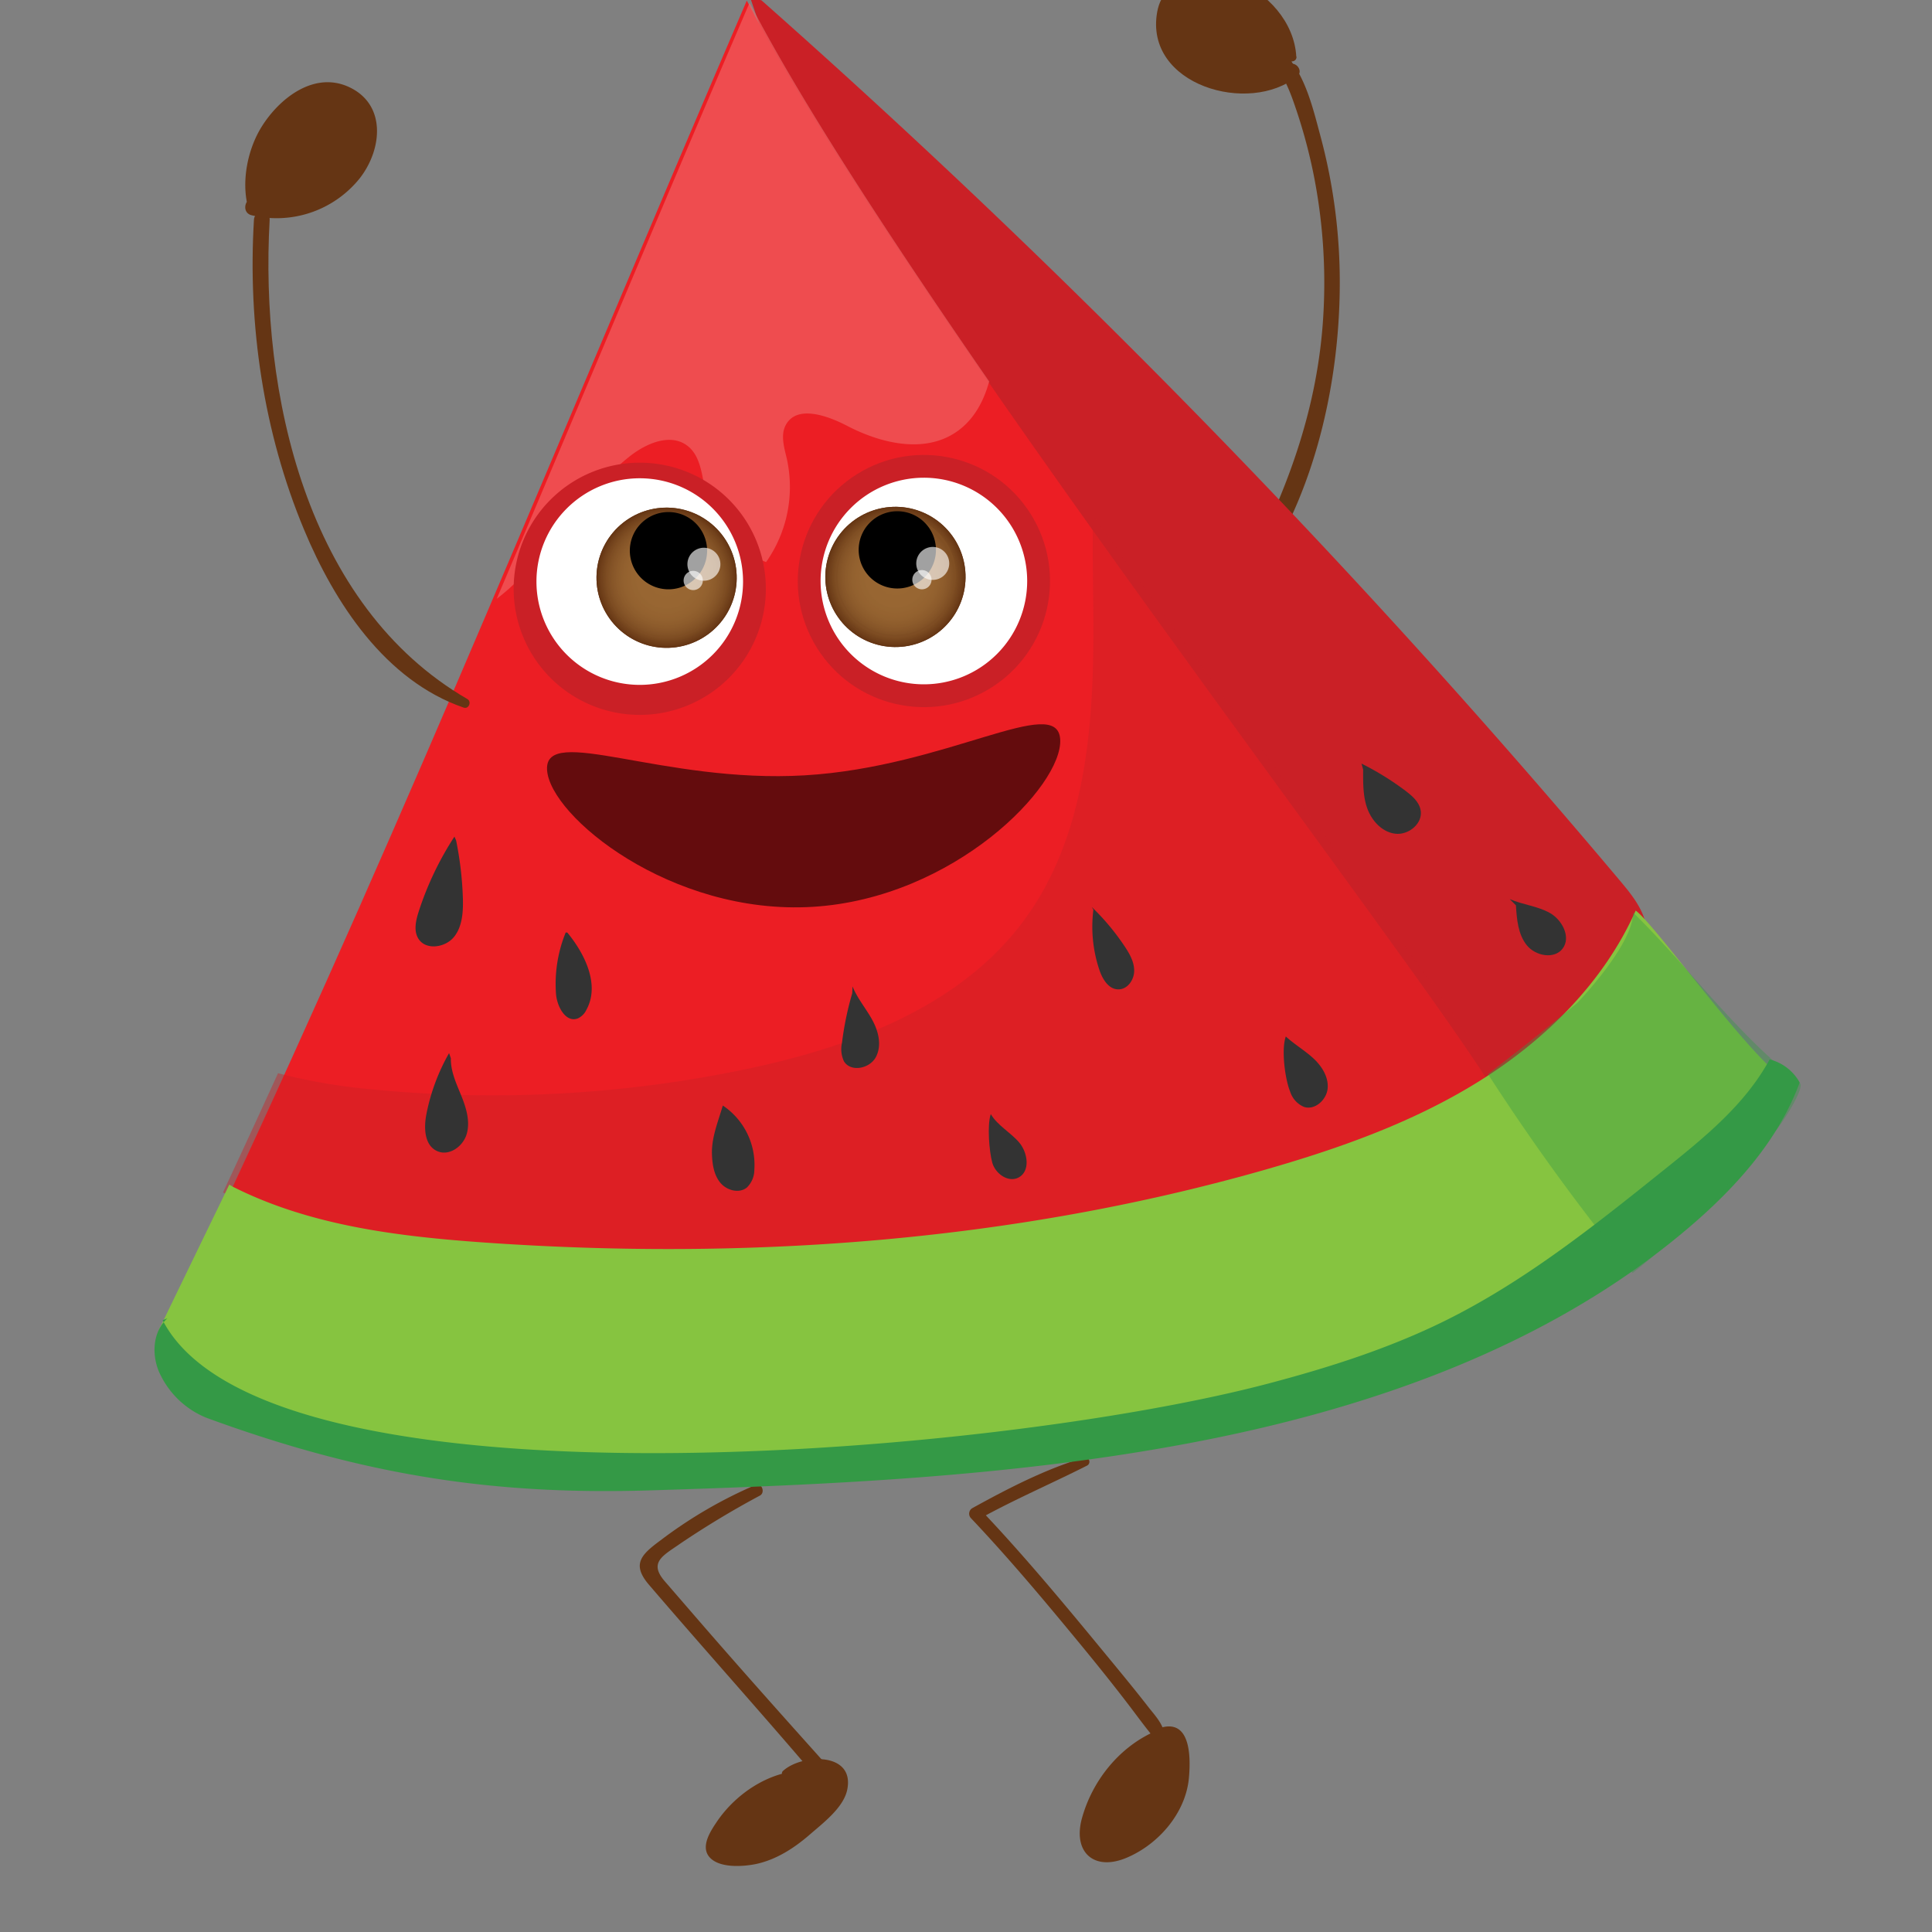<svg width="450" height="450" xmlns="http://www.w3.org/2000/svg">
 <rect width="100%" height="100%" fill="#808080" stroke="none"/>
 <style>#BODY{
    animation: body .6s cubic-bezier(0.5, 4, 0.75, 0) alternate infinite;
  }
  @keyframes body {
    0%{transform:translateY(-0px);}
    100%{transform:translateY(10px);}
  }
  #ARM_1 {animation: arm1 .6s ease-in-out alternate infinite;
  transform-origin: bottom;
  transform-box:fill-box; }
  @keyframes arm1{
  0%{transform:rotateZ(0deg);}
  100%{transform:rotateZ(10deg);}
  }
    #ARM_2 {animation: arm2 .6s ease-in-out alternate infinite;
  transform-origin: 100% 100%;
  transform-box:fill-box; }
  @keyframes arm2{
  0%{transform:rotateZ(0deg);}
  100%{transform:rotateZ(-10deg);}
  }
#MOUTH {
    animation: mouth .6s ease-in-out alternate infinite;
    transform-origin: top;
   transform-box:fill-box; }
  
  @keyframes mouth {
    0%{transform:scale(1,1);}
    100%{transform:scale(1,1.12);}
  }</style>
 <defs>
  <clipPath transform="translate(-560.5 -315.5)" id="clip-path">
   <path id="svg_1" fill="none" d="m732.06,451.11a16.33,16.33 0 1 1 -15.25,-17.34a16.34,16.34 0 0 1 15.25,17.34z"/>
  </clipPath>
  <clipPath transform="translate(-560.5 -315.5)" id="clip-path-2">
   <path id="svg_2" fill="none" d="m785.36,450.92a16.33,16.33 0 1 1 -15.25,-17.34a16.32,16.32 0 0 1 15.25,17.34z"/>
  </clipPath>
 </defs>
 <g>
  <title>Layer 1</title>
  <g id="svg_216">
   <g id="LEGS">
    <path id="svg_4" fill="#653514" d="m175.98,345.88a104.69,104.69 0 0 0 -22.11,12.88c-4.51,3.33 -6.83,5.55 -2.7,10.38c12.75,14.88 25.84,29.45 38.55,44.35l2.24,-2.9c-1.09,-0.52 -2.17,-1.06 -3.26,-1.59a1.17,1.17 0 0 0 -1.41,1.83c0.82,0.89 1.63,1.77 2.43,2.66c1.61,1.77 4.2,-0.84 2.62,-2.61c-10.2,-11.37 -20.35,-22.74 -30.34,-34.29l-7.17,-8.29c-3.84,-4.44 -0.32,-6 3.64,-8.78a210.22,210.22 0 0 1 18.55,-11.18c1.28,-0.73 0.4,-3.05 -1,-2.46l-0.04,0z"/>
    <path id="svg_5" fill="#653514" d="m252.35,339.55c-9.06,2.73 -17.63,7.18 -25.89,11.73a1.51,1.51 0 0 0 -0.3,2.34c9.18,9.7 17.77,20 26.24,30.29c3.85,4.7 7.65,9.44 11.32,14.29c1.13,1.5 2.25,3 3.4,4.48c0.4,0.49 0.78,1 1.19,1.5c0.57,0.66 0.28,0.81 0.24,-0.12c0.08,1.69 2.72,1.7 2.64,0c-0.11,-2.34 -2.26,-4.6 -3.62,-6.34c-3.71,-4.78 -7.59,-9.43 -11.44,-14.11c-9,-10.92 -18.1,-21.83 -27.86,-32.1l-0.3,2.34c8.21,-4.55 16.79,-8.22 25.16,-12.45a1,1 0 0 0 -0.78,-1.85z"/>
    <g id="svg_6">
     <path id="svg_7" fill="#653514" d="m189.33,413.29a26.62,26.62 0 0 0 -23,14.93c-0.46,1 -0.85,2.21 -0.23,3.11a3,3 0 0 0 1.56,1c4.56,1.58 9.7,0.5 13.93,-1.83s7.71,-5.78 11.09,-9.22c1.71,-1.73 3.53,-3.82 3.25,-6.23c-0.31,-2.57 -3.06,-4.29 -5.65,-4.34s-5,1.13 -7.33,2.32"/>
     <path id="svg_8" fill="#653514" d="m189.33,412.5c-8.82,-0.89 -17.65,4.79 -22.42,11.9c-1.38,2.06 -3.7,5.55 -1.79,8c2.18,2.79 7.84,2.39 10.85,1.79c4.78,-1 8.92,-3.67 12.56,-6.81c3,-2.63 7.92,-6.27 8.8,-10.49c1.86,-8.9 -10.55,-8.42 -14.94,-4.42c-0.67,0.61 0.05,1.56 0.83,1.41c1.29,-0.24 2.44,-0.72 3.71,-1.07c3.46,-1 3.21,-1.16 4.58,2.88s1.36,3.39 -1,5.73c-0.76,0.76 -1.52,1.52 -2.31,2.26c-4.25,4 -10.88,9.22 -17.23,7.85a2.57,2.57 0 0 1 -2.52,-1c-1.24,-0.36 -1.46,-1 -0.67,-1.84c0.12,-1 1.43,-2.67 2,-3.44a24.78,24.78 0 0 1 5.72,-5.75c4.28,-3.14 9,-4.37 14.07,-5.44c1,-0.2 0.65,-1.53 -0.21,-1.61l-0.03,0.05z"/>
    </g>
    <g id="svg_9">
     <path id="svg_10" fill="#653514" d="m269.87,404.06a32,32 0 0 0 -16.74,21.56a6.87,6.87 0 0 0 0.13,4.35c1.7,3.56 7.08,2.4 10.44,0.32c5.66,-3.5 11,-8.77 11.53,-15.41s0.82,-13.28 -5.36,-10.82"/>
     <path id="svg_11" fill="#653514" d="m269.32,403.14c-8.55,3.62 -15,11.67 -17.38,20.61c-2,7.71 2.9,12.1 10.37,9s13.86,-10.43 14.61,-18.63c0.52,-5.67 0.19,-14.63 -7.73,-11.27c-1.47,0.62 -0.38,2.77 1,2.46c5.93,-1.3 3.3,11.5 2.06,14a22.72,22.72 0 0 1 -11.44,10.47c-2.67,1 -2.75,1.1 -4.58,-1.53s-1.68,-2.51 -0.83,-5.17a30.82,30.82 0 0 1 3.3,-7a36.73,36.73 0 0 1 11.68,-11.19a1.07,1.07 0 0 0 -1.09,-1.85l0.03,0.1z"/>
    </g>
   </g>
   <g id="BODY">
    <g data-name="ARM 1" id="ARM_1">
     <path id="svg_12" fill="#653514" d="m291.15,136.7c14.34,-19.28 20.61,-45.5 20.9,-69.19a131,131 0 0 0 -4.5,-35.85c-2.26,-8.33 -5.08,-21.45 -15.39,-22.37c-1.42,-0.13 -1.56,2 -0.32,2.38c5.91,1.95 8.32,8.64 10.1,13.95a124,124 0 0 1 4,14.9a128.91,128.91 0 0 1 2.3,32.68c-1.26,22.58 -8.89,42.4 -19.42,62.13a1.36,1.36 0 0 0 2.34,1.37l-0.01,0z"/>
     <g id="svg_13">
      <path id="svg_14" fill="#653514" d="m300.75,13.2a21.09,21.09 0 0 0 -16.75,-17c-4,-0.69 -8.57,0 -11.09,3.19c-3.05,3.79 -1.89,9.6 1,13.52c6,8.17 19.07,9.95 27.08,3.7"/>
      <path id="svg_15" fill="#653514" d="m301.93,13.2c-0.42,-8 -6.74,-15 -14.09,-17.73c-6.84,-2.54 -16.74,-1.24 -18.3,7.27c-3.12,17.12 21.53,24.19 32.64,15c1.49,-1.23 -0.43,-3.66 -2,-2.66c-9,5.61 -24.24,4.12 -27,-8.07c-2.25,-9.84 9.15,-10.68 15.36,-7.65c6,2.9 9,8.1 11.13,14.12c0.41,1.19 2.38,1.09 2.31,-0.31l-0.05,0.03z"/>
     </g>
    </g>
    <g id="svg_16">
     <path id="svg_17" fill="#ca2026" d="m177.37,0.08a1948.49,1948.49 0 0 1 199.95,205.05c2.52,3 5.11,6.16 6,10c1.34,6 -1.85,11.94 -4.92,17.25c-6.92,11.93 -16.77,25.51 -30.53,24.45c-8.37,-0.64 -15.17,-6.76 -21.14,-12.67a622.84,622.84 0 0 1 -152,-244.75"/>
     <path id="svg_18" fill="#ec1e24" d="m51.94,281.29c44.5,-95.25 78.49,-179.89 122,-281.15c36.73,70.71 156.71,224.54 174.93,255.32c-29.39,19.35 -58,30.93 -110.06,38.34c-32.34,4.61 -137.19,12.74 -186.83,-12.51"/>
     <g id="svg_19" opacity="0.43">
      <path id="svg_20" fill="#ca2026" d="m254.67,146.01c0.07,23.86 -2,49.23 -16.21,68.41c-14.78,20 -39.9,29.35 -64.22,34.5a287.49,287.49 0 0 1 -87.83,4.79a133,133 0 0 1 -21.65,-3.74q-6.28,13.77 -12.82,27.78l0,0c49.64,25.25 154.49,17.12 186.83,12.51c52,-7.41 80.67,-19 110.06,-38.34c-10.24,-17.29 -52.61,-73.45 -94.29,-131.88c-0.12,8.66 0.1,17.37 0.13,25.97z"/>
     </g>
     <path id="svg_21" fill="#86c440" d="m54.27,276.43c18.06,9.11 38.68,11.59 58.86,13c60.72,4.21 122.34,-0.19 180.9,-16.8c17.56,-5 35,-11.13 50.47,-20.78s29.07,-23.08 36.48,-39.76c4.93,3.57 28.65,37.19 35.85,39.84c-22.25,28.75 -41.26,85.35 -276.38,90.35c-55,1.18 -86.2,-17.82 -101.86,-28.8a4,4 0 0 1 -1.65,-1.79a4,4 0 0 1 0.58,-3q7.93,-16.38 15.89,-32.77"/>
     <path id="svg_22" fill="#349946" d="m39.01,307.05c-3.63,3.21 -3.79,9.11 -1.53,13.4a20.45,20.45 0 0 0 10.55,9.76c37.65,13.81 67.92,18 103.31,16.93c41.82,-1.29 83.79,-3.17 124.92,-10.86c42.14,-7.87 84.15,-22.42 116.85,-50.14c11,-9.34 21.08,-20.44 26.07,-34a11.06,11.06 0 0 0 -7,-5.38c-5.62,10.41 -15.09,18.1 -24.32,25.5c-16.21,13 -32.57,26.1 -51.18,35.32c-13.1,6.48 -27.11,10.94 -41.24,14.67c-63.94,16.9 -233.78,31.25 -257.56,-14.75"/>
     <g id="svg_23" opacity="0.39">
      <path id="svg_24" fill="#349946" d="m346.55,250.13a508.59,508.59 0 0 0 33.73,46.37c13.21,-10.48 22.47,-20.46 33.44,-33.28c1.41,-1.66 6.86,-10 5.46,-11c-14.84,-11.47 -26.12,-27.32 -38.82,-39.69c0.14,7.42 -12.92,21 -12.92,21c-7.38,6.14 -13.25,10.83 -20.89,16.65"/>
     </g>
     <path id="svg_25" fill="#333" d="m104.6,245.29a46.71,46.71 0 0 0 -5.28,14.21c-0.61,3.11 -0.51,7.07 2.31,8.52s6.19,-0.91 7.06,-3.84s-0.08,-6.08 -1.23,-8.92s-2.51,-5.71 -2.45,-8.77"/>
     <path id="svg_26" fill="#333" d="m131.76,217.2a31.82,31.82 0 0 0 -2.26,14.24c0.21,3 2.28,6.84 5.08,5.77a4.08,4.08 0 0 0 2,-2c3.17,-5.75 -0.25,-12.91 -4.44,-18"/>
     <path id="svg_27" fill="#333" d="m168.36,257.5c-1.09,3.72 -2.67,7.49 -2.53,11.36c0.08,2.33 0.45,4.79 1.93,6.6s4.39,2.61 6.2,1.14a5.78,5.78 0 0 0 1.74,-4.15a16.64,16.64 0 0 0 -7.34,-14.95"/>
     <path id="svg_28" fill="#333" d="m198.5,231.35a72.57,72.57 0 0 0 -2.39,11.58a6.64,6.64 0 0 0 0.47,4.28c1.58,2.58 6,1.71 7.43,-1s0.61,-6 -0.84,-8.65s-3.47,-5 -4.6,-7.8"/>
     <path id="svg_29" fill="#333" d="m230.77,259.5c-0.87,2.56 -0.37,8.71 0.35,11.31s3.76,4.72 6.14,3.45c2.76,-1.47 2.15,-5.78 0.12,-8.16s-5,-3.91 -6.61,-6.6"/>
     <path id="svg_30" fill="#333" d="m254.67,211.89a31.63,31.63 0 0 0 1.39,14c0.71,2.11 2.08,4.45 4.29,4.55s3.77,-2.12 3.82,-4.24s-1.08,-4.08 -2.26,-5.84a54.82,54.82 0 0 0 -7.62,-9.1"/>
     <path id="svg_31" fill="#333" d="m299.5,241.39c-1.1,3 -0.21,9.91 1,12.87a5.72,5.72 0 0 0 3.25,3.57c2.56,0.81 5.28,-1.7 5.49,-4.38s-1.42,-5.2 -3.39,-7s-4.35,-3.2 -6.32,-5"/>
     <path id="svg_32" fill="#333" d="m317.5,179.27c0,3.07 -0.07,6.23 1,9.11s3.49,5.48 6.55,5.81s6.35,-2.37 5.85,-5.41c-0.32,-2 -2,-3.42 -3.58,-4.62a66.7,66.7 0 0 0 -10.19,-6.3"/>
     <path id="svg_33" fill="#333" d="m353.09,210.87c0.2,3.25 0.48,6.72 2.51,9.27s6.47,3.38 8.4,0.76s-0.11,-6.62 -3,-8.25s-6.34,-1.91 -9.37,-3.24"/>
     <path id="svg_34" fill="#333" d="m105.85,194.86a73.21,73.21 0 0 0 -8.35,17.53c-0.66,2.08 -1.2,4.5 0,6.32c1.75,2.68 6.21,2 8.22,-0.45s2.19,-6 2.09,-9.15a79.76,79.76 0 0 0 -1.57,-13.34"/>
     <g id="svg_35" opacity="0.64">
      <path id="svg_36" fill="#f16667" d="m174.6,0.61c-21.1,49.17 -40,94.41 -58.9,138.86c11.94,-9.11 19.1,-23.81 31,-33.2c3.81,-3 9.37,-5.4 13.29,-2.53c3.34,2.44 3.49,7.24 4.45,11.26a23,23 0 0 0 14,15.92a30.38,30.38 0 0 0 4.84,-24c-0.61,-2.64 -1.54,-5.55 -0.25,-7.94c2.54,-4.72 9.63,-2.23 14.37,0.25c7.72,4 17.5,6.35 24.86,1.7c4.29,-2.71 6.77,-7.12 8.14,-12.08c-23.12,-33.49 -43.9,-65.26 -55.8,-88.24z"/>
     </g>
    </g>
    <g id="EYES">
     <g id="svg_37">
      <path id="svg_38" fill="#ca2026" d="m178.38,137.08a29.37,29.37 0 1 1 -29.42,-29.31a29.36,29.36 0 0 1 29.42,29.31z"/>
      <path id="svg_39" fill="#fff" d="m173.07,135.4a24.06,24.06 0 1 1 -24.1,-24a24.05,24.05 0 0 1 24.1,24z"/>
      <g id="svg_40">
       <g id="svg_41" clip-path="url(#clip-path)">
        <rect transform="rotate(-85.87 -366.59 1015.02)" id="svg_42" fill="#653514" height="32.8" width="32.8" y="1455.68" x="532.78"/>
        <path id="svg_43" fill="#653514" d="m171.56,135.61a16.33,16.33 0 1 1 -15.25,-17.34a16.34,16.34 0 0 1 15.25,17.34z"/>
        <path id="svg_44" fill="#683815" d="m171.35,135.59a16.11,16.11 0 1 1 -15.05,-17.09a16.11,16.11 0 0 1 15.05,17.09z"/>
        <path id="svg_45" fill="#6a3b17" d="m171.13,135.58a15.9,15.9 0 1 1 -14.85,-16.88a15.9,15.9 0 0 1 14.85,16.88z"/>
        <path id="svg_46" fill="#6d3d18" d="m170.92,135.56a15.68,15.68 0 1 1 -14.65,-16.65a15.68,15.68 0 0 1 14.65,16.65z"/>
        <path id="svg_47" fill="#703f1a" d="m170.7,135.55a15.47,15.47 0 1 1 -14.45,-16.42a15.47,15.47 0 0 1 14.45,16.42z"/>
        <path id="svg_48" fill="#72421c" d="m170.5,135.5a15.26,15.26 0 1 1 -14.25,-16.2a15.25,15.25 0 0 1 14.25,16.2z"/>
        <path id="svg_49" fill="#74441d" d="m170.27,135.5a15,15 0 1 1 -14,-16a15,15 0 0 1 14,16z"/>
        <path id="svg_50" fill="#76461e" d="m170.06,135.5a14.83,14.83 0 1 1 -13.85,-15.74a14.83,14.83 0 0 1 13.85,15.74z"/>
        <path id="svg_51" fill="#79481f" d="m169.85,135.5a14.61,14.61 0 1 1 -13.65,-15.52a14.61,14.61 0 0 1 13.65,15.52z"/>
        <path id="svg_52" fill="#7a4a20" d="m169.63,135.5a14.39,14.39 0 1 1 -13.44,-15.28a14.4,14.4 0 0 1 13.44,15.28z"/>
        <path id="svg_53" fill="#7d4c22" d="m169.42,135.5a14.18,14.18 0 1 1 -13.25,-15.06a14.18,14.18 0 0 1 13.25,15.06z"/>
        <path id="svg_54" fill="#7e4d23" d="m169.2,135.5a14,14 0 1 1 -13,-14.82a14,14 0 0 1 13,14.82z"/>
        <path id="svg_55" fill="#804f23" d="m168.99,135.44a13.75,13.75 0 1 1 -12.84,-14.6a13.74,13.74 0 0 1 12.84,14.6z"/>
        <path id="svg_56" fill="#815125" d="m168.77,135.43a13.53,13.53 0 1 1 -12.64,-14.37a13.52,13.52 0 0 1 12.64,14.37z"/>
        <path id="svg_57" fill="#835226" d="m168.56,135.41a13.32,13.32 0 1 1 -12.44,-14.14a13.32,13.32 0 0 1 12.44,14.14z"/>
        <path id="svg_58" fill="#845327" d="m168.35,135.4a13.11,13.11 0 1 1 -12.25,-13.9a13.12,13.12 0 0 1 12.25,13.9z"/>
        <path id="svg_59" fill="#865527" d="m168.13,135.39a12.89,12.89 0 1 1 -12,-13.69a12.89,12.89 0 0 1 12,13.69z"/>
        <path id="svg_60" fill="#875628" d="m167.92,135.37a12.68,12.68 0 1 1 -11.84,-13.46a12.68,12.68 0 0 1 11.84,13.46z"/>
        <path id="svg_61" fill="#885729" d="m167.7,135.36a12.46,12.46 0 1 1 -11.64,-13.23a12.46,12.46 0 0 1 11.64,13.23z"/>
        <path id="svg_62" fill="#8a582a" d="m167.5,135.34a12.24,12.24 0 1 1 -11.44,-13a12.25,12.25 0 0 1 11.44,13z"/>
        <path id="svg_63" fill="#8a592a" d="m167.27,135.33a12,12 0 1 1 -11.23,-12.77a12,12 0 0 1 11.23,12.77z"/>
        <path id="svg_64" fill="#8c5b2b" d="m167.06,135.32a11.81,11.81 0 1 1 -11,-12.55a11.82,11.82 0 0 1 11,12.55z"/>
        <path id="svg_65" fill="#8d5b2b" d="m166.84,135.3a11.6,11.6 0 1 1 -10.83,-12.32a11.59,11.59 0 0 1 10.83,12.32z"/>
        <path id="svg_66" fill="#8d5c2c" d="m166.63,135.29a11.39,11.39 0 1 1 -10.64,-12.09a11.38,11.38 0 0 1 10.64,12.09z"/>
        <path id="svg_67" fill="#8f5d2c" d="m166.42,135.28a11.17,11.17 0 1 1 -10.44,-11.87a11.18,11.18 0 0 1 10.44,11.87z"/>
        <path id="svg_68" fill="#8f5e2d" d="m166.2,135.26a11,11 0 1 1 -10.23,-11.63a11,11 0 0 1 10.23,11.63z"/>
        <path id="svg_69" fill="#905e2d" d="m165.99,135.25a10.74,10.74 0 1 1 -10,-11.41a10.74,10.74 0 0 1 10,11.41z"/>
        <path id="svg_70" fill="#915f2e" d="m165.77,135.23a10.53,10.53 0 1 1 -9.83,-11.17a10.52,10.52 0 0 1 9.83,11.17z"/>
        <path id="svg_71" fill="#92602e" d="m165.56,135.22a10.31,10.31 0 1 1 -9.63,-11a10.31,10.31 0 0 1 9.63,11z"/>
        <path id="svg_72" fill="#92612f" d="m165.34,135.21a10.1,10.1 0 1 1 -9.43,-10.71a10.09,10.09 0 0 1 9.43,10.71z"/>
        <path id="svg_73" fill="#93612f" d="m165.13,135.19a9.89,9.89 0 1 1 -9.23,-10.49a9.88,9.88 0 0 1 9.23,10.49z"/>
        <path id="svg_74" fill="#93622f" d="m164.92,135.18a9.67,9.67 0 1 1 -9,-10.27a9.68,9.68 0 0 1 9,10.27z"/>
        <path id="svg_75" fill="#94622f" d="m164.7,135.17a9.45,9.45 0 1 1 -8.83,-10a9.46,9.46 0 0 1 8.83,10z"/>
        <path id="svg_76" fill="#956230" d="m164.5,135.15a9.24,9.24 0 1 1 -8.63,-9.81a9.24,9.24 0 0 1 8.63,9.81z"/>
        <path id="svg_77" fill="#956330" d="m164.27,135.14a9,9 0 1 1 -8.43,-9.58a9,9 0 0 1 8.43,9.58z"/>
        <path id="svg_78" fill="#956330" d="m164.06,135.13a8.81,8.81 0 1 1 -8.23,-9.36a8.81,8.81 0 0 1 8.23,9.36z"/>
        <path id="svg_79" fill="#956330" d="m163.84,135.11a8.59,8.59 0 1 1 -8,-9.12a8.59,8.59 0 0 1 8,9.12z"/>
        <path id="svg_80" fill="#966431" d="m163.63,135.1a8.38,8.38 0 1 1 -7.83,-8.9a8.37,8.37 0 0 1 7.83,8.9z"/>
        <path id="svg_81" fill="#966431" d="m163.41,135.08a8.16,8.16 0 1 1 -7.62,-8.66a8.15,8.15 0 0 1 7.62,8.66z"/>
        <path id="svg_82" fill="#966531" d="m163.2,135.07a8,8 0 1 1 -7.43,-8.44a8,8 0 0 1 7.43,8.44z"/>
        <path id="svg_83" fill="#966531" d="m162.99,135.06a7.74,7.74 0 1 1 -7.23,-8.22a7.74,7.74 0 0 1 7.23,8.22z"/>
        <path id="svg_84" fill="#966531" d="m162.77,135.04a7.52,7.52 0 1 1 -7,-8a7.52,7.52 0 0 1 7,8z"/>
        <path id="svg_85" fill="#976532" d="m162.56,135.03a7.3,7.3 0 1 1 -6.83,-7.76a7.31,7.31 0 0 1 6.83,7.76z"/>
        <path id="svg_86" fill="#986632" d="m162.34,135.02a7.09,7.09 0 1 1 -6.62,-7.53a7.09,7.09 0 0 1 6.62,7.53z"/>
        <path id="svg_87" fill="#986632" d="m162.13,135a6.87,6.87 0 1 1 -6.42,-7.3a6.87,6.87 0 0 1 6.42,7.3z"/>
        <path id="svg_88" fill="#986632" d="m161.91,134.99a6.66,6.66 0 1 1 -6.22,-7.07a6.66,6.66 0 0 1 6.22,7.07z"/>
        <path id="svg_89" fill="#986632" d="m161.7,134.97a6.44,6.44 0 1 1 -6,-6.84a6.44,6.44 0 0 1 6,6.84z"/>
        <path id="svg_90" fill="#986632" d="m161.5,134.96a6.23,6.23 0 1 1 -5.82,-6.62a6.23,6.23 0 0 1 5.82,6.62z"/>
        <path id="svg_91" fill="#986632" d="m161.27,134.95a6,6 0 1 1 -5.62,-6.39a6,6 0 0 1 5.62,6.39z"/>
        <path id="svg_92" fill="#986632" d="m161.06,134.93a5.8,5.8 0 1 1 -5.42,-6.16a5.8,5.8 0 0 1 5.42,6.16z"/>
        <path id="svg_93" fill="#986632" d="m160.84,134.92a5.59,5.59 0 1 1 -5.22,-5.93a5.59,5.59 0 0 1 5.22,5.93z"/>
        <path id="svg_94" fill="#986632" d="m160.63,134.91a5.37,5.37 0 1 1 -5,-5.71a5.37,5.37 0 0 1 5,5.71z"/>
        <circle transform="rotate(-41.07 -835.4 391.69)" id="svg_95" fill="#986632" r="5.16" cy="848.75" cx="80.37"/>
        <path id="svg_96" fill="#986632" d="m160.2,134.88a4.94,4.94 0 1 1 -4.62,-5.25a4.94,4.94 0 0 1 4.62,5.25z"/>
        <path id="svg_97" fill="#986632" d="m159.98,134.86a4.72,4.72 0 1 1 -4.41,-5a4.72,4.72 0 0 1 4.41,5z"/>
        <path id="svg_98" fill="#986632" d="m159.77,134.85a4.51,4.51 0 1 1 -4.21,-4.79a4.5,4.5 0 0 1 4.21,4.79z"/>
        <path id="svg_99" fill="#996732" d="m159.56,134.84a4.3,4.3 0 1 1 -4,-4.57a4.31,4.31 0 0 1 4,4.57z"/>
        <path id="svg_100" fill="#996732" d="m159.34,134.82a4.08,4.08 0 1 1 -3.84,-4.32a4.08,4.08 0 0 1 3.84,4.32z"/>
        <path id="svg_101" fill="#996732" d="m159.13,134.81a3.87,3.87 0 1 1 -3.63,-4.11a3.87,3.87 0 0 1 3.63,4.11z"/>
        <path id="svg_102" fill="#996733" d="m158.91,134.8a3.65,3.65 0 1 1 -3.41,-3.88a3.65,3.65 0 0 1 3.41,3.88z"/>
        <path id="svg_103" fill="#996733" d="m158.7,134.78a3.44,3.44 0 1 1 -3.21,-3.65a3.44,3.44 0 0 1 3.21,3.65z"/>
        <path id="svg_104" fill="#996733" d="m158.5,134.77a3.22,3.22 0 1 1 -3,-3.42a3.22,3.22 0 0 1 3,3.42z"/>
        <path id="svg_105" fill="#996733" d="m158.27,134.75a3,3 0 1 1 -2.81,-3.19a3,3 0 0 1 2.81,3.19z"/>
        <path id="svg_106" fill="#996733" d="m158.05,134.74a2.79,2.79 0 1 1 -2.6,-3a2.78,2.78 0 0 1 2.6,3z"/>
        <path id="svg_107" fill="#996733" d="m157.84,134.73a2.58,2.58 0 1 1 -2.41,-2.74a2.58,2.58 0 0 1 2.41,2.74z"/>
        <path id="svg_108" fill="#996733" d="m157.63,134.71a2.36,2.36 0 1 1 -2.21,-2.51a2.37,2.37 0 0 1 2.21,2.51z"/>
        <path id="svg_109" fill="#996733" d="m157.41,134.7a2.15,2.15 0 1 1 -2,-2.28a2.16,2.16 0 0 1 2,2.28z"/>
        <path id="svg_110" fill="#996733" d="m157.2,134.69a1.93,1.93 0 1 1 -1.81,-2.06a1.94,1.94 0 0 1 1.81,2.06z"/>
        <path id="svg_111" fill="#996733" d="m156.98,134.67a1.72,1.72 0 1 1 -1.6,-1.82a1.72,1.72 0 0 1 1.6,1.82z"/>
        <path id="svg_112" fill="#996733" d="m156.77,134.66a1.5,1.5 0 1 1 -1.41,-1.6a1.5,1.5 0 0 1 1.41,1.6z"/>
        <path id="svg_113" fill="#996733" d="m156.55,134.64a1.29,1.29 0 1 1 -1.2,-1.36a1.28,1.28 0 0 1 1.2,1.36z"/>
        <path id="svg_114" fill="#996733" d="m156.34,134.63a1.08,1.08 0 1 1 -1,-1.14a1.07,1.07 0 0 1 1,1.14z"/>
        <path id="svg_115" fill="#996733" d="m156.12,134.62a0.86,0.86 0 1 1 -0.8,-0.92a0.85,0.85 0 0 1 0.8,0.92z"/>
        <path id="svg_116" fill="#996733" d="m155.91,134.6a0.65,0.65 0 0 1 -0.68,0.61a0.65,0.65 0 1 1 0.08,-1.29a0.65,0.65 0 0 1 0.6,0.68z"/>
        <path id="svg_117" fill="#996733" d="m155.7,134.59a0.43,0.43 0 0 1 -0.46,0.4a0.42,0.42 0 0 1 -0.4,-0.46a0.43,0.43 0 0 1 0.45,-0.4a0.44,0.44 0 0 1 0.41,0.46z"/>
        <path id="svg_118" fill="#996733" d="m155.5,134.58a0.23,0.23 0 0 1 -0.23,0.2a0.22,0.22 0 1 1 0.23,-0.2z"/>
       </g>
       <path id="svg_119" d="m164.68,128.86a9,9 0 1 1 -8.44,-9.58a9,9 0 0 1 8.44,9.58z"/>
       <g id="svg_120" opacity="0.63">
        <path id="svg_121" fill="#fff" d="m160.12,131.18a3.84,3.84 0 1 0 4.08,-3.59a3.83,3.83 0 0 0 -4.08,3.59z"/>
       </g>
       <g id="svg_122" opacity="0.63">
        <path id="svg_123" fill="#fff" d="m159.23,135.07a2.24,2.24 0 1 0 2.38,-2.1a2.25,2.25 0 0 0 -2.38,2.1z"/>
       </g>
      </g>
     </g>
     <g id="svg_124">
      <circle transform="rotate(-31.94 -854.98 263)" id="svg_125" fill="#ca2026" r="29.37" cy="720.82" cx="120.71"/>
      <path id="svg_126" fill="#fff" d="m239.25,135.27a24.06,24.06 0 1 1 -24.1,-24a24.07,24.07 0 0 1 24.1,24z"/>
      <g id="svg_127">
       <g id="svg_128" clip-path="url(#clip-path-2)">
        <rect transform="rotate(-85.87 -316.94 1068.01)" id="svg_129" fill="#653514" height="32.8" width="32.8" y="1508.49" x="635.73"/>
        <path id="svg_130" fill="#653514" d="m224.86,135.42a16.33,16.33 0 1 1 -15.25,-17.34a16.32,16.32 0 0 1 15.25,17.34z"/>
        <path id="svg_131" fill="#683815" d="m224.65,135.41a16.11,16.11 0 1 1 -15,-17.11a16.11,16.11 0 0 1 15,17.11z"/>
        <path id="svg_132" fill="#6a3b17" d="m224.43,135.39a15.9,15.9 0 1 1 -14.85,-16.89a15.89,15.89 0 0 1 14.85,16.89z"/>
        <path id="svg_133" fill="#6d3d18" d="m224.22,135.38a15.68,15.68 0 1 1 -14.65,-16.65a15.69,15.69 0 0 1 14.65,16.65z"/>
        <path id="svg_134" fill="#703f1a" d="m224,135.37a15.47,15.47 0 1 1 -14.44,-16.43a15.45,15.45 0 0 1 14.44,16.43z"/>
        <path id="svg_135" fill="#72421c" d="m223.79,135.35a15.25,15.25 0 1 1 -14.29,-16.19a15.25,15.25 0 0 1 14.29,16.19z"/>
        <path id="svg_136" fill="#74441d" d="m223.58,135.34a15,15 0 1 1 -14.05,-16a15,15 0 0 1 14.05,16z"/>
        <path id="svg_137" fill="#76461e" d="m223.36,135.32a14.83,14.83 0 1 1 -13.86,-15.74a14.83,14.83 0 0 1 13.86,15.74z"/>
        <path id="svg_138" fill="#79481f" d="m223.15,135.31a14.61,14.61 0 1 1 -13.65,-15.51a14.62,14.62 0 0 1 13.65,15.51z"/>
        <path id="svg_139" fill="#7a4a20" d="m222.93,135.3a14.39,14.39 0 1 1 -13.43,-15.29a14.39,14.39 0 0 1 13.43,15.29z"/>
        <path id="svg_140" fill="#7d4c22" d="m222.72,135.28a14.18,14.18 0 1 1 -13.25,-15a14.18,14.18 0 0 1 13.25,15z"/>
        <path id="svg_141" fill="#7e4d23" d="m222.5,135.27a14,14 0 1 1 -13,-14.83a13.95,13.95 0 0 1 13,14.83z"/>
        <circle id="svg_142" fill="#804f23" transform="matrix(1 -0.01 0.01 1 -564.77 -306.32)" r="13.75" cy="447.881" cx="769.16"/>
        <path id="svg_143" fill="#815125" d="m222.07,135.24a13.53,13.53 0 1 1 -12.64,-14.37a13.52,13.52 0 0 1 12.64,14.37z"/>
        <path id="svg_144" fill="#835226" d="m221.86,135.23a13.32,13.32 0 1 1 -12.44,-14.15a13.32,13.32 0 0 1 12.44,14.15z"/>
        <path id="svg_145" fill="#845327" d="m221.65,135.21a13.11,13.11 0 1 1 -12.25,-13.91a13.12,13.12 0 0 1 12.25,13.91z"/>
        <path id="svg_146" fill="#865527" d="m221.43,135.2a12.89,12.89 0 1 1 -12,-13.69a12.88,12.88 0 0 1 12,13.69z"/>
        <path id="svg_147" fill="#875628" d="m221.22,135.19a12.68,12.68 0 1 1 -11.84,-13.46a12.69,12.69 0 0 1 11.84,13.46z"/>
        <path id="svg_148" fill="#885729" d="m221,135.17a12.46,12.46 0 1 1 -11.64,-13.23a12.46,12.46 0 0 1 11.64,13.23z"/>
        <path id="svg_149" fill="#8a582a" d="m220.79,135.16a12.24,12.24 0 1 1 -11.44,-13a12.25,12.25 0 0 1 11.44,13z"/>
        <path id="svg_150" fill="#8a592a" d="m220.57,135.15a12,12 0 1 1 -11.23,-12.78a12,12 0 0 1 11.23,12.78z"/>
        <path id="svg_151" fill="#8c5b2b" d="m220.36,135.13a11.81,11.81 0 1 1 -11,-12.54a11.81,11.81 0 0 1 11,12.54z"/>
        <path id="svg_152" fill="#8d5b2b" d="m220.15,135.12a11.6,11.6 0 1 1 -10.84,-12.32a11.62,11.62 0 0 1 10.84,12.32z"/>
        <path id="svg_153" fill="#8d5c2c" d="m219.93,135.11a11.39,11.39 0 1 1 -10.64,-12.1a11.38,11.38 0 0 1 10.64,12.1z"/>
        <path id="svg_154" fill="#8f5d2c" d="m219.72,135.09a11.17,11.17 0 1 1 -10.44,-11.86a11.19,11.19 0 0 1 10.44,11.86z"/>
        <circle transform="rotate(-50.16 -763.11 585.68)" id="svg_155" fill="#8f5e2d" r="10.96" cy="1042.56" cx="205.96"/>
        <path id="svg_156" fill="#905e2d" d="m219.29,135.06a10.74,10.74 0 1 1 -10,-11.4a10.75,10.75 0 0 1 10,11.4z"/>
        <path id="svg_157" fill="#915f2e" d="m219.07,135.05a10.53,10.53 0 1 1 -9.83,-11.18a10.52,10.52 0 0 1 9.83,11.18z"/>
        <path id="svg_158" fill="#92602e" d="m218.86,135.04a10.31,10.31 0 1 1 -9.63,-11a10.32,10.32 0 0 1 9.63,11z"/>
        <path id="svg_159" fill="#92612f" d="m218.64,135.02a10.1,10.1 0 1 1 -9.43,-10.72a10.08,10.08 0 0 1 9.43,10.72z"/>
        <path id="svg_160" fill="#93612f" d="m218.43,135.01a9.88,9.88 0 1 1 -9.23,-10.51a9.88,9.88 0 0 1 9.23,10.51z"/>
        <path id="svg_161" fill="#93622f" d="m218.22,135a9.67,9.67 0 1 1 -9,-10.27a9.68,9.68 0 0 1 9,10.27z"/>
        <path id="svg_162" fill="#94622f" d="m218,134.98a9.45,9.45 0 1 1 -8.83,-10a9.46,9.46 0 0 1 8.83,10z"/>
        <path id="svg_163" fill="#956230" d="m217.79,134.97a9.24,9.24 0 1 1 -8.63,-9.81a9.25,9.25 0 0 1 8.63,9.81z"/>
        <path id="svg_164" fill="#956330" d="m217.57,134.95a9,9 0 1 1 -8.43,-9.58a9,9 0 0 1 8.43,9.58z"/>
        <path id="svg_165" fill="#956330" d="m217.36,134.94a8.81,8.81 0 1 1 -8.23,-9.35a8.81,8.81 0 0 1 8.23,9.35z"/>
        <path id="svg_166" fill="#956330" d="m217.14,134.93a8.59,8.59 0 1 1 -8,-9.13a8.59,8.59 0 0 1 8,9.13z"/>
        <path id="svg_167" fill="#966431" d="m216.93,134.91a8.38,8.38 0 1 1 -7.83,-8.89a8.39,8.39 0 0 1 7.83,8.89z"/>
        <path id="svg_168" fill="#966431" d="m216.71,134.9a8.16,8.16 0 1 1 -7.62,-8.67a8.16,8.16 0 0 1 7.62,8.67z"/>
        <path id="svg_169" fill="#966531" d="m216.5,134.89a8,8 0 1 1 -7.42,-8.45a7.95,7.95 0 0 1 7.42,8.45z"/>
        <path id="svg_170" fill="#966531" d="m216.29,134.87a7.74,7.74 0 1 1 -7.23,-8.21a7.75,7.75 0 0 1 7.23,8.21z"/>
        <path id="svg_171" fill="#966531" d="m216.07,134.86a7.52,7.52 0 1 1 -7,-8a7.51,7.51 0 0 1 7,8z"/>
        <path id="svg_172" fill="#976532" d="m215.86,134.84a7.3,7.3 0 1 1 -6.83,-7.75a7.31,7.31 0 0 1 6.83,7.75z"/>
        <path id="svg_173" fill="#986632" d="m215.64,134.83a7.09,7.09 0 1 1 -6.62,-7.53a7.09,7.09 0 0 1 6.62,7.53z"/>
        <path id="svg_174" fill="#986632" d="m215.43,134.82a6.87,6.87 0 1 1 -6.42,-7.3a6.87,6.87 0 0 1 6.42,7.3z"/>
        <path id="svg_175" fill="#986632" d="m215.21,134.8a6.66,6.66 0 1 1 -6.22,-7.07a6.65,6.65 0 0 1 6.22,7.07z"/>
        <path id="svg_176" fill="#986632" d="m215,134.79a6.44,6.44 0 1 1 -6,-6.84a6.44,6.44 0 0 1 6,6.84z"/>
        <path id="svg_177" fill="#986632" d="m214.79,134.78a6.23,6.23 0 1 1 -5.82,-6.62a6.24,6.24 0 0 1 5.82,6.62z"/>
        <path id="svg_178" fill="#986632" d="m214.57,134.76a6,6 0 1 1 -5.62,-6.39a6,6 0 0 1 5.62,6.39z"/>
        <path id="svg_179" fill="#986632" d="m214.36,134.75a5.8,5.8 0 1 1 -5.42,-6.16a5.81,5.81 0 0 1 5.42,6.16z"/>
        <path id="svg_180" fill="#986632" d="m214.14,134.73a5.59,5.59 0 1 1 -5.22,-5.93a5.58,5.58 0 0 1 5.22,5.93z"/>
        <path id="svg_181" fill="#986632" d="m213.93,134.72a5.37,5.37 0 1 1 -5,-5.7a5.38,5.38 0 0 1 5,5.7z"/>
        <path id="svg_182" fill="#986632" d="m213.71,134.71a5.16,5.16 0 1 1 -4.81,-5.48a5.14,5.14 0 0 1 4.81,5.48z"/>
        <path id="svg_183" fill="#986632" d="m213.5,134.69a4.94,4.94 0 1 1 -4.62,-5.24a4.95,4.95 0 0 1 4.62,5.24z"/>
        <path id="svg_184" fill="#986632" d="m213.28,134.68a4.72,4.72 0 1 1 -4.41,-5a4.71,4.71 0 0 1 4.41,5z"/>
        <path id="svg_185" fill="#986632" d="m213.07,134.67a4.51,4.51 0 1 1 -4.21,-4.79a4.51,4.51 0 0 1 4.21,4.79z"/>
        <path id="svg_186" fill="#996732" d="m212.86,134.65a4.3,4.3 0 1 1 -4,-4.56a4.31,4.31 0 0 1 4,4.56z"/>
        <path id="svg_187" fill="#996732" d="m212.64,134.64a4.08,4.08 0 1 1 -3.81,-4.34a4.07,4.07 0 0 1 3.81,4.34z"/>
        <path id="svg_188" fill="#996732" d="m212.43,134.63a3.87,3.87 0 1 1 -3.62,-4.11a3.88,3.88 0 0 1 3.62,4.11z"/>
        <path id="svg_189" fill="#996733" d="m212.21,134.61a3.65,3.65 0 1 1 -3.41,-3.88a3.65,3.65 0 0 1 3.41,3.88z"/>
        <path id="svg_190" fill="#996733" d="m212,134.6a3.44,3.44 0 1 1 -3.21,-3.65a3.44,3.44 0 0 1 3.21,3.65z"/>
        <path id="svg_191" fill="#996733" d="m211.78,134.58a3.22,3.22 0 1 1 -3,-3.42a3.21,3.21 0 0 1 3,3.42z"/>
        <path id="svg_192" fill="#996733" d="m211.57,134.57a3,3 0 1 1 -2.81,-3.19a3,3 0 0 1 2.81,3.19z"/>
        <path id="svg_193" fill="#996733" d="m211.35,134.56a2.79,2.79 0 1 1 -2.6,-3a2.77,2.77 0 0 1 2.6,3z"/>
        <path id="svg_194" fill="#996733" d="m211.14,134.5a2.58,2.58 0 1 1 -2.41,-2.73a2.58,2.58 0 0 1 2.41,2.73z"/>
        <path id="svg_195" fill="#996733" d="m210.93,134.5a2.36,2.36 0 1 1 -2.21,-2.51a2.38,2.38 0 0 1 2.21,2.51z"/>
        <path id="svg_196" fill="#996733" d="m210.71,134.5a2.15,2.15 0 1 1 -2,-2.29a2.14,2.14 0 0 1 2,2.29z"/>
        <path id="svg_197" fill="#996733" d="m210.5,134.5a1.93,1.93 0 1 1 -1.81,-2.05a1.94,1.94 0 0 1 1.81,2.05z"/>
        <path id="svg_198" fill="#996733" d="m210.28,134.5a1.72,1.72 0 1 1 -1.6,-1.83a1.71,1.71 0 0 1 1.6,1.83z"/>
        <path id="svg_199" fill="#996733" d="m210.07,134.5a1.52,1.52 0 0 1 -1.6,1.41a1.5,1.5 0 1 1 1.6,-1.41z"/>
        <path id="svg_200" fill="#996733" d="m209.85,134.5a1.29,1.29 0 0 1 -2.57,-0.16a1.29,1.29 0 1 1 2.57,0.16z"/>
        <path id="svg_201" fill="#996733" d="m209.64,134.5a1.07,1.07 0 1 1 -2.14,-0.14a1.07,1.07 0 0 1 2.14,0.14z"/>
        <path id="svg_202" fill="#996733" d="m209.42,134.43a0.86,0.86 0 1 1 -0.8,-0.91a0.85,0.85 0 0 1 0.8,0.91z"/>
        <path id="svg_203" fill="#996733" d="m209.21,134.42a0.65,0.65 0 0 1 -1.29,-0.08a0.65,0.65 0 1 1 1.29,0.08z"/>
        <path id="svg_204" fill="#996733" d="m209,134.41a0.44,0.44 0 0 1 -0.46,0.4a0.43,0.43 0 0 1 -0.4,-0.46a0.42,0.42 0 0 1 0.46,-0.4a0.44,0.44 0 0 1 0.4,0.46z"/>
        <path id="svg_205" fill="#996733" d="m208.78,134.39a0.21,0.21 0 0 1 -0.23,0.2a0.22,0.22 0 1 1 0,-0.43a0.21,0.21 0 0 1 0.23,0.23z"/>
       </g>
       <path id="svg_206" d="m217.98,128.68a9,9 0 1 1 -8.43,-9.59a9,9 0 0 1 8.43,9.59z"/>
       <g id="svg_207" opacity="0.63">
        <path id="svg_208" fill="#fff" d="m213.42,130.99a3.84,3.84 0 1 0 4.08,-3.59a3.85,3.85 0 0 0 -4.08,3.59z"/>
       </g>
       <g id="svg_209" opacity="0.63">
        <path id="svg_210" fill="#fff" d="m212.5,134.88a2.24,2.24 0 1 0 2.38,-2.09a2.24,2.24 0 0 0 -2.38,2.09z"/>
       </g>
      </g>
     </g>
    </g>
    <g id="MOUTH">
     <path id="svg_211" fill="#640c0d" d="m246.94,172.22c0.64,10.79 -24.65,37 -57.65,39s-61.23,-21.11 -61.87,-31.9s27,3.23 60.05,1.27s58.83,-19.15 59.47,-8.37z"/>
    </g>
    <g data-name="ARM 2" id="ARM_2">
     <path id="svg_212" fill="#653514" d="m108.86,162.82c-37.55,-21.76 -48.34,-71.25 -46.05,-111.65c0.13,-2.36 -3.52,-2.35 -3.66,0c-1.47,24.47 2.21,49.51 11.67,72.2c7.1,17.05 18.91,35.16 37.19,41.45c1.19,0.41 1.9,-1.39 0.85,-2z"/>
     <g id="svg_213">
      <path id="svg_214" fill="#653514" d="m59.15,48.12c-0.61,-5.46 -1.21,-18.5 12.5,-26.18c4.8,-2.68 11.92,-0.08 13.87,5.06c1.18,3.11 0.44,6.67 -1,9.66a22.46,22.46 0 0 1 -25.36,11.46"/>
      <path id="svg_215" fill="#653514" d="m60.5,48.12c0.22,-3.84 0,-7.52 1.07,-11.28c1.65,-5.63 6.61,-12.69 12.74,-13.95c3.35,-0.69 7.44,0.9 9.08,4c2.47,4.67 -1,10.58 -4.27,13.87a20.67,20.67 0 0 1 -19.43,5.37c-2.58,-0.62 -3.67,3.36 -1.1,4a24.83,24.83 0 0 0 25.16,-8.55c5.31,-6.75 6.35,-17.35 -2.62,-21.38c-8,-3.58 -15.95,2.62 -20.1,9.18c-3.37,5.33 -4.9,12.94 -3.2,19.13a1.37,1.37 0 0 0 2.67,-0.36l0,-0.03z"/>
     </g>
    </g>
   </g>
  </g>
 </g>
</svg>